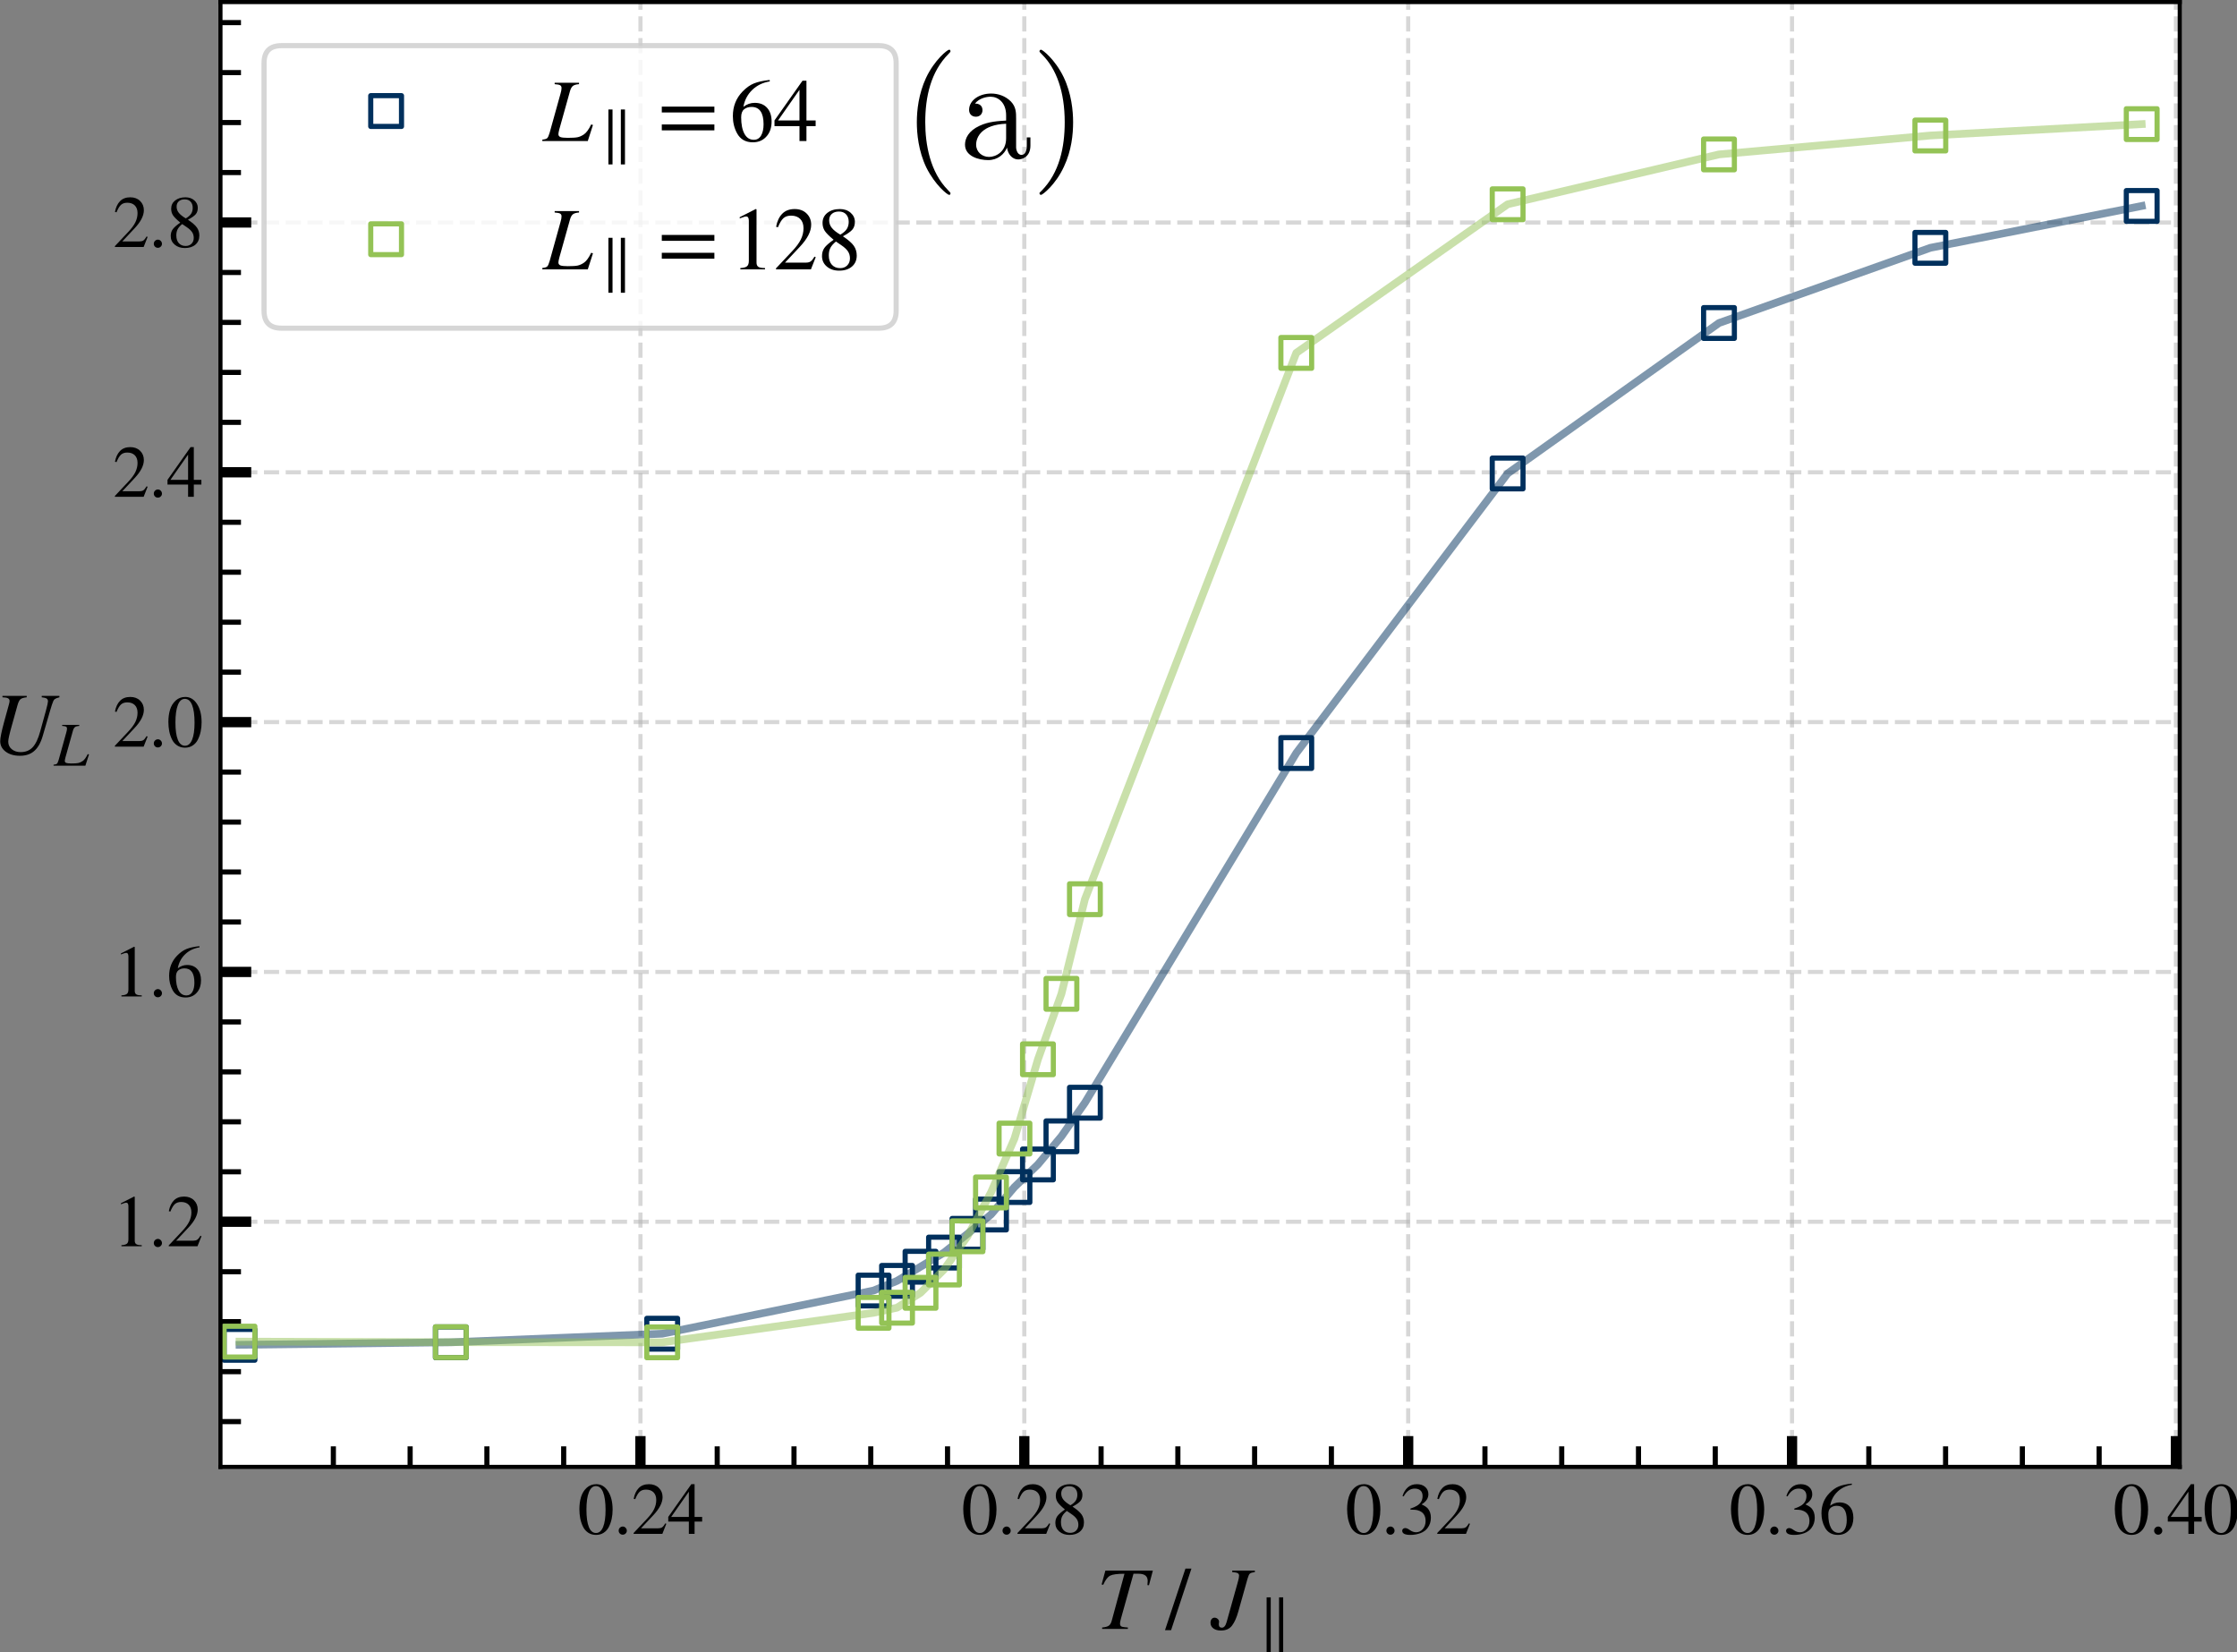 <?xml version="1.0" encoding="UTF-8" standalone="no"?>
<svg
   width="436.176pt"
   height="322.072pt"
   viewBox="0 0 436.176 322.072"
   version="1.1"
   id="svg682"
   sodipodi:docname="cum_time_avg-Tc-2-svg.svg"
   inkscape:version="1.1.2 (0a00cf5339, 2022-02-04)"
   xmlns:inkscape="http://www.inkscape.org/namespaces/inkscape"
   xmlns:sodipodi="http://sodipodi.sourceforge.net/DTD/sodipodi-0.dtd"
   xmlns:xlink="http://www.w3.org/1999/xlink"
   xmlns="http://www.w3.org/2000/svg"
   xmlns:svg="http://www.w3.org/2000/svg"
   xmlns:rdf="http://www.w3.org/1999/02/22-rdf-syntax-ns#"
   xmlns:cc="http://creativecommons.org/ns#"
   xmlns:dc="http://purl.org/dc/elements/1.1/">
  <rect x="0" y="0" width="436.176" height="322.072" fill="#808080" stroke="none"/>
  <sodipodi:namedview
     id="namedview684"
     pagecolor="#ffffff"
     bordercolor="#666666"
     borderopacity="1.0"
     inkscape:pageshadow="2"
     inkscape:pageopacity="0.0"
     inkscape:pagecheckerboard="0"
     inkscape:document-units="pt"
     showgrid="false"
     inkscape:zoom="1.3396359"
     inkscape:cx="266.11709"
     inkscape:cy="292.99006"
     inkscape:window-width="2490"
     inkscape:window-height="1376"
     inkscape:window-x="70"
     inkscape:window-y="27"
     inkscape:window-maximized="1"
     inkscape:current-layer="svg682" />
  <defs
     id="defs6">
    <style
       type="text/css"
       id="style4">*{stroke-linejoin: round; stroke-linecap: butt}</style>
  </defs>
  <g
     id="axes_1"
     transform="translate(-13.313,-10.4)">
    <g
       id="patch_2">
      <path
         d="m 56.299,296.383 h 382.026 V 10.8 H 56.299 Z"
         style="fill:#ffffff"
         id="path11" />
    </g>
    <g
       id="matplotlib.axis_1">
      <g
         id="xtick_1">
        <g
           id="line2d_1">
          <path
             d="M 138.189,296.383 V 10.8"
             clip-path="url(#p4087e13f20)"
             style="fill:none;stroke:#b0b0b0;stroke-width:0.8;stroke-dasharray:2.96, 1.28;stroke-dashoffset:0;stroke-opacity:0.5"
             id="path14" />
        </g>
        <g
           id="line2d_2">
          <defs
             id="defs18">
            <path
               id="mdbf3d250e1"
               d="M 0,0 V -6"
               style="stroke:#000000;stroke-width:2" />
          </defs>
          <g
             id="g22">
            <use
               xlink:href="#mdbf3d250e1"
               x="138.189"
               y="296.383"
               style="stroke:#000000;stroke-width:2"
               id="use20"
               width="100%"
               height="100%" />
          </g>
        </g>
        <g
           id="text_1">
          <!-- 0.24 -->
          <g
             transform="matrix(0.14,0,0,-0.14,125.939,309.444)"
             id="g39">
            <defs
               id="defs29">
              <path
                 id="STIXGeneral-Regular-30"
                 d="m 3046,2112 q 0,-429 -83,-810 Q 2880,922 2717,602 2554,282 2266,96 1978,-90 1600,-90 1210,-90 915,108 621,307 461,640 301,973 227,1350 q -73,378 -73,800 0,596 147,1072 147,477 489,790 343,314 836,314 627,0 1023,-614 397,-614 397,-1600 z m -614,-32 q 0,1011 -215,1545 -214,535 -630,535 -397,0 -608,-538 Q 768,3085 768,2106 768,1120 979,598 1190,77 1600,77 q 403,0 617,521 215,522 215,1482 z"
                 transform="scale(0.016)" />
              <path
                 id="STIXGeneral-Regular-2e"
                 d="M 1158,275 Q 1158,134 1052,32 947,-70 800,-70 653,-70 550,32 448,134 448,281 q 0,148 105,253 106,106 253,106 141,0 246,-109 106,-109 106,-256 z"
                 transform="scale(0.016)" />
              <path
                 id="STIXGeneral-Regular-32"
                 d="M 3034,877 2688,0 H 186 v 77 l 1139,1209 q 448,468 640,858 192,390 192,806 0,429 -237,666 -237,237 -653,237 -345,0 -547,-180 -202,-179 -394,-652 l -134,32 q 109,595 438,934 330,339 893,339 531,0 857,-320 327,-320 327,-806 0,-723 -819,-1587 L 832,486 h 1498 q 211,0 335,83 125,84 279,346 z"
                 transform="scale(0.016)" />
              <path
                 id="STIXGeneral-Regular-34"
                 d="M 3027,1069 H 2368 V 0 H 1869 V 1069 H 77 v 409 l 2009,2848 h 282 V 1478 h 659 z M 1869,1478 V 3674 L 333,1478 Z"
                 transform="scale(0.016)" />
            </defs>
            <use
               xlink:href="#STIXGeneral-Regular-30"
               id="use31"
               x="0"
               y="0"
               width="100%"
               height="100%" />
            <use
               xlink:href="#STIXGeneral-Regular-2e"
               x="50"
               id="use33"
               y="0"
               width="100%"
               height="100%" />
            <use
               xlink:href="#STIXGeneral-Regular-32"
               x="75"
               id="use35"
               y="0"
               width="100%"
               height="100%" />
            <use
               xlink:href="#STIXGeneral-Regular-34"
               x="125"
               id="use37"
               y="0"
               width="100%"
               height="100%" />
          </g>
        </g>
      </g>
      <g
         id="xtick_2">
        <g
           id="line2d_3">
          <path
             d="M 287.883,296.383 V 10.8"
             clip-path="url(#p4087e13f20)"
             style="fill:none;stroke:#b0b0b0;stroke-width:0.8;stroke-dasharray:2.96, 1.28;stroke-dashoffset:0;stroke-opacity:0.5"
             id="path43" />
        </g>
        <g
           id="line2d_4">
          <g
             id="g48">
            <use
               xlink:href="#mdbf3d250e1"
               x="287.883"
               y="296.383"
               style="stroke:#000000;stroke-width:2"
               id="use46"
               width="100%"
               height="100%" />
          </g>
        </g>
        <g
           id="text_2">
          <!-- 0.32 -->
          <g
             transform="matrix(0.14,0,0,-0.14,275.633,309.444)"
             id="g62">
            <defs
               id="defs52">
              <path
                 id="STIXGeneral-Regular-33"
                 d="m 390,3264 -102,26 q 147,480 460,758 314,278 794,278 448,0 723,-243 276,-243 276,-633 0,-525 -595,-884 352,-153 531,-339 281,-313 281,-825 0,-512 -294,-896 Q 2246,211 1840,60 1434,-90 979,-90 q -717,0 -717,365 0,103 77,167 77,64 186,64 160,0 390,-167 282,-198 551,-198 352,0 592,284 240,285 240,695 0,736 -666,928 -198,64 -653,64 v 90 q 359,121 538,230 518,294 518,858 0,320 -183,486 -182,166 -508,166 -576,0 -954,-678 z"
                 transform="scale(0.016)" />
            </defs>
            <use
               xlink:href="#STIXGeneral-Regular-30"
               id="use54"
               x="0"
               y="0"
               width="100%"
               height="100%" />
            <use
               xlink:href="#STIXGeneral-Regular-2e"
               x="50"
               id="use56"
               y="0"
               width="100%"
               height="100%" />
            <use
               xlink:href="#STIXGeneral-Regular-33"
               x="75"
               id="use58"
               y="0"
               width="100%"
               height="100%" />
            <use
               xlink:href="#STIXGeneral-Regular-32"
               x="125"
               id="use60"
               y="0"
               width="100%"
               height="100%" />
          </g>
        </g>
      </g>
      <g
         id="xtick_3">
        <g
           id="line2d_5">
          <path
             d="M 213.036,296.383 V 10.8"
             clip-path="url(#p4087e13f20)"
             style="fill:none;stroke:#b0b0b0;stroke-width:0.8;stroke-dasharray:2.96, 1.28;stroke-dashoffset:0;stroke-opacity:0.5"
             id="path66" />
        </g>
        <g
           id="line2d_6">
          <g
             id="g71">
            <use
               xlink:href="#mdbf3d250e1"
               x="213.036"
               y="296.383"
               style="stroke:#000000;stroke-width:2"
               id="use69"
               width="100%"
               height="100%" />
          </g>
        </g>
        <g
           id="text_3">
          <!-- 0.28 -->
          <g
             transform="matrix(0.14,0,0,-0.14,200.786,309.444)"
             id="g85">
            <defs
               id="defs75">
              <path
                 id="STIXGeneral-Regular-38"
                 d="m 2848,992 q 0,-493 -343,-788 -342,-294 -918,-294 -537,0 -883,294 -346,295 -346,750 0,339 166,579 167,240 666,592 -480,397 -637,640 -156,243 -156,563 0,454 348,726 349,272 893,272 468,0 772,-266 304,-265 304,-649 0,-352 -183,-563 -182,-211 -675,-474 576,-384 784,-685 208,-300 208,-697 z m -576,2419 q 0,333 -186,534 -185,202 -512,202 -326,0 -515,-170 -189,-169 -189,-464 0,-294 189,-534 189,-240 611,-489 327,192 464,406 138,214 138,515 z M 1734,1741 1357,1997 Q 1075,1766 960,1545 845,1325 845,1011 845,576 1065,333 1286,90 1658,90 q 313,0 508,195 196,195 196,509 0,288 -148,505 -147,218 -480,442 z"
                 transform="scale(0.016)" />
            </defs>
            <use
               xlink:href="#STIXGeneral-Regular-30"
               id="use77"
               x="0"
               y="0"
               width="100%"
               height="100%" />
            <use
               xlink:href="#STIXGeneral-Regular-2e"
               x="50"
               id="use79"
               y="0"
               width="100%"
               height="100%" />
            <use
               xlink:href="#STIXGeneral-Regular-32"
               x="75"
               id="use81"
               y="0"
               width="100%"
               height="100%" />
            <use
               xlink:href="#STIXGeneral-Regular-38"
               x="125"
               id="use83"
               y="0"
               width="100%"
               height="100%" />
          </g>
        </g>
      </g>
      <g
         id="xtick_4">
        <g
           id="line2d_7">
          <path
             d="M 362.729,296.383 V 10.8"
             clip-path="url(#p4087e13f20)"
             style="fill:none;stroke:#b0b0b0;stroke-width:0.8;stroke-dasharray:2.96, 1.28;stroke-dashoffset:0;stroke-opacity:0.5"
             id="path89" />
        </g>
        <g
           id="line2d_8">
          <g
             id="g94">
            <use
               xlink:href="#mdbf3d250e1"
               x="362.729"
               y="296.383"
               style="stroke:#000000;stroke-width:2"
               id="use92"
               width="100%"
               height="100%" />
          </g>
        </g>
        <g
           id="text_4">
          <!-- 0.36 -->
          <g
             transform="matrix(0.14,0,0,-0.14,350.479,309.444)"
             id="g108">
            <defs
               id="defs98">
              <path
                 id="STIXGeneral-Regular-36"
                 d="m 2854,4378 13,-103 Q 2112,4154 1606,3664 1101,3174 973,2451 q 371,288 813,288 563,0 886,-359 323,-358 323,-978 Q 2995,774 2669,378 2291,-90 1651,-90 870,-90 518,557 218,1107 218,1786 q 0,1049 697,1766 397,410 816,579 419,170 1123,247 z M 2419,1203 q 0,1242 -864,1242 -320,0 -531,-170 -211,-169 -211,-573 0,-748 233,-1180 234,-432 676,-432 339,0 518,304 179,304 179,809 z"
                 transform="scale(0.016)" />
            </defs>
            <use
               xlink:href="#STIXGeneral-Regular-30"
               id="use100"
               x="0"
               y="0"
               width="100%"
               height="100%" />
            <use
               xlink:href="#STIXGeneral-Regular-2e"
               x="50"
               id="use102"
               y="0"
               width="100%"
               height="100%" />
            <use
               xlink:href="#STIXGeneral-Regular-33"
               x="75"
               id="use104"
               y="0"
               width="100%"
               height="100%" />
            <use
               xlink:href="#STIXGeneral-Regular-36"
               x="125"
               id="use106"
               y="0"
               width="100%"
               height="100%" />
          </g>
        </g>
      </g>
      <g
         id="xtick_5">
        <g
           id="line2d_9">
          <path
             d="M 437.576,296.383 V 10.8"
             clip-path="url(#p4087e13f20)"
             style="fill:none;stroke:#b0b0b0;stroke-width:0.8;stroke-dasharray:2.96, 1.28;stroke-dashoffset:0;stroke-opacity:0.5"
             id="path112" />
        </g>
        <g
           id="line2d_10">
          <g
             id="g117">
            <use
               xlink:href="#mdbf3d250e1"
               x="437.576"
               y="296.383"
               style="stroke:#000000;stroke-width:2"
               id="use115"
               width="100%"
               height="100%" />
          </g>
        </g>
        <g
           id="text_5">
          <!-- 0.40 -->
          <g
             transform="matrix(0.14,0,0,-0.14,425.326,309.444)"
             id="g128">
            <use
               xlink:href="#STIXGeneral-Regular-30"
               id="use120"
               x="0"
               y="0"
               width="100%"
               height="100%" />
            <use
               xlink:href="#STIXGeneral-Regular-2e"
               x="50"
               id="use122"
               y="0"
               width="100%"
               height="100%" />
            <use
               xlink:href="#STIXGeneral-Regular-34"
               x="75"
               id="use124"
               y="0"
               width="100%"
               height="100%" />
            <use
               xlink:href="#STIXGeneral-Regular-30"
               x="125"
               id="use126"
               y="0"
               width="100%"
               height="100%" />
          </g>
        </g>
      </g>
      <g
         id="xtick_6">
        <g
           id="line2d_11">
          <defs
             id="defs133">
            <path
               id="mff8ef309e8"
               d="M 0,0 V -4"
               style="stroke:#000000" />
          </defs>
          <g
             id="g137">
            <use
               xlink:href="#mff8ef309e8"
               x="78.312"
               y="296.383"
               style="stroke:#000000"
               id="use135"
               width="100%"
               height="100%" />
          </g>
        </g>
      </g>
      <g
         id="xtick_7">
        <g
           id="line2d_12">
          <g
             id="g143">
            <use
               xlink:href="#mff8ef309e8"
               x="153.158"
               y="296.383"
               style="stroke:#000000"
               id="use141"
               width="100%"
               height="100%" />
          </g>
        </g>
      </g>
      <g
         id="xtick_8">
        <g
           id="line2d_13">
          <g
             id="g149">
            <use
               xlink:href="#mff8ef309e8"
               x="168.128"
               y="296.383"
               style="stroke:#000000"
               id="use147"
               width="100%"
               height="100%" />
          </g>
        </g>
      </g>
      <g
         id="xtick_9">
        <g
           id="line2d_14">
          <g
             id="g155">
            <use
               xlink:href="#mff8ef309e8"
               x="183.097"
               y="296.383"
               style="stroke:#000000"
               id="use153"
               width="100%"
               height="100%" />
          </g>
        </g>
      </g>
      <g
         id="xtick_10">
        <g
           id="line2d_15">
          <g
             id="g161">
            <use
               xlink:href="#mff8ef309e8"
               x="198.066"
               y="296.383"
               style="stroke:#000000"
               id="use159"
               width="100%"
               height="100%" />
          </g>
        </g>
      </g>
      <g
         id="xtick_11">
        <g
           id="line2d_16">
          <g
             id="g167">
            <use
               xlink:href="#mff8ef309e8"
               x="228.005"
               y="296.383"
               style="stroke:#000000"
               id="use165"
               width="100%"
               height="100%" />
          </g>
        </g>
      </g>
      <g
         id="xtick_12">
        <g
           id="line2d_17">
          <g
             id="g173">
            <use
               xlink:href="#mff8ef309e8"
               x="332.791"
               y="296.383"
               style="stroke:#000000"
               id="use171"
               width="100%"
               height="100%" />
          </g>
        </g>
      </g>
      <g
         id="xtick_13">
        <g
           id="line2d_18">
          <g
             id="g179">
            <use
               xlink:href="#mff8ef309e8"
               x="347.76"
               y="296.383"
               style="stroke:#000000"
               id="use177"
               width="100%"
               height="100%" />
          </g>
        </g>
      </g>
      <g
         id="xtick_14">
        <g
           id="line2d_19">
          <g
             id="g185">
            <use
               xlink:href="#mff8ef309e8"
               x="377.699"
               y="296.383"
               style="stroke:#000000"
               id="use183"
               width="100%"
               height="100%" />
          </g>
        </g>
      </g>
      <g
         id="xtick_15">
        <g
           id="line2d_20">
          <g
             id="g191">
            <use
               xlink:href="#mff8ef309e8"
               x="392.668"
               y="296.383"
               style="stroke:#000000"
               id="use189"
               width="100%"
               height="100%" />
          </g>
        </g>
      </g>
      <g
         id="xtick_16">
        <g
           id="line2d_21">
          <g
             id="g197">
            <use
               xlink:href="#mff8ef309e8"
               x="422.607"
               y="296.383"
               style="stroke:#000000"
               id="use195"
               width="100%"
               height="100%" />
          </g>
        </g>
      </g>
      <g
         id="xtick_17">
        <g
           id="line2d_22">
          <g
             id="g203">
            <use
               xlink:href="#mff8ef309e8"
               x="272.913"
               y="296.383"
               style="stroke:#000000"
               id="use201"
               width="100%"
               height="100%" />
          </g>
        </g>
      </g>
      <g
         id="xtick_18">
        <g
           id="line2d_23">
          <g
             id="g209">
            <use
               xlink:href="#mff8ef309e8"
               x="302.852"
               y="296.383"
               style="stroke:#000000"
               id="use207"
               width="100%"
               height="100%" />
          </g>
        </g>
      </g>
      <g
         id="xtick_19">
        <g
           id="line2d_24">
          <g
             id="g215">
            <use
               xlink:href="#mff8ef309e8"
               x="242.975"
               y="296.383"
               style="stroke:#000000"
               id="use213"
               width="100%"
               height="100%" />
          </g>
        </g>
      </g>
      <g
         id="xtick_20">
        <g
           id="line2d_25">
          <g
             id="g221">
            <use
               xlink:href="#mff8ef309e8"
               x="123.22"
               y="296.383"
               style="stroke:#000000"
               id="use219"
               width="100%"
               height="100%" />
          </g>
        </g>
      </g>
      <g
         id="xtick_21">
        <g
           id="line2d_26">
          <g
             id="g227">
            <use
               xlink:href="#mff8ef309e8"
               x="93.281"
               y="296.383"
               style="stroke:#000000"
               id="use225"
               width="100%"
               height="100%" />
          </g>
        </g>
      </g>
      <g
         id="xtick_22">
        <g
           id="line2d_27">
          <g
             id="g233">
            <use
               xlink:href="#mff8ef309e8"
               x="108.25"
               y="296.383"
               style="stroke:#000000"
               id="use231"
               width="100%"
               height="100%" />
          </g>
        </g>
      </g>
      <g
         id="xtick_23">
        <g
           id="line2d_28">
          <g
             id="g239">
            <use
               xlink:href="#mff8ef309e8"
               x="407.637"
               y="296.383"
               style="stroke:#000000"
               id="use237"
               width="100%"
               height="100%" />
          </g>
        </g>
      </g>
      <g
         id="xtick_24">
        <g
           id="line2d_29">
          <g
             id="g245">
            <use
               xlink:href="#mff8ef309e8"
               x="257.944"
               y="296.383"
               style="stroke:#000000"
               id="use243"
               width="100%"
               height="100%" />
          </g>
        </g>
      </g>
      <g
         id="xtick_25">
        <g
           id="line2d_30">
          <g
             id="g251">
            <use
               xlink:href="#mff8ef309e8"
               x="317.821"
               y="296.383"
               style="stroke:#000000"
               id="use249"
               width="100%"
               height="100%" />
          </g>
        </g>
      </g>
      <g
         id="text_6">
        <!-- $T~/~J_\parallel$ -->
        <g
           transform="matrix(0.17,0,0,-0.17,227.082,328.043)"
           id="g269">
          <defs
             id="defs259">
            <path
               id="STIXGeneral-Italic-54"
               d="m 4051,4179 -281,-1049 -109,12 q 19,160 19,295 0,518 -646,518 H 2662 L 1786,819 q -90,-313 -90,-422 0,-147 70,-202 71,-54 269,-73 l 224,-20 V 0 H 416 v 102 q 333,32 473,128 141,96 212,352 l 915,3373 Q 1254,3955 988,3817 723,3680 493,3162 l -115,25 268,992 z"
               transform="scale(0.016)" />
            <path
               id="STIXGeneral-Regular-2f"
               d="M 1837,4326 378,-90 H -58 l 1466,4416 z"
               transform="scale(0.016)" />
            <path
               id="STIXGeneral-Italic-4a"
               d="m 3142,4179 v -102 q -275,-39 -358,-113 -83,-73 -166,-361 L 1958,1254 Q 1773,589 1504,237 1235,-115 710,-115 371,-115 166,38 -38,192 -38,448 q 0,154 80,256 80,102 208,102 128,0 227,-86 99,-86 99,-208 0,-38 -10,-93 -9,-54 -9,-80 0,-249 224,-249 224,0 339,409 l 813,2906 q 77,281 77,409 0,128 -96,182 -96,55 -397,81 v 102 z"
               transform="scale(0.016)" />
            <path
               id="STIXGeneral-Regular-2225"
               d="m 2522,-1210 h -423 v 5626 h 423 z m -1274,0 H 826 v 5626 h 422 z"
               transform="scale(0.016)" />
          </defs>
          <use
             xlink:href="#STIXGeneral-Italic-54"
             transform="translate(0,0.406)"
             id="use261"
             x="0"
             y="0"
             width="100%"
             height="100%" />
          <use
             xlink:href="#STIXGeneral-Regular-2f"
             transform="translate(79.666,0.406)"
             id="use263"
             x="0"
             y="0"
             width="100%"
             height="100%" />
          <use
             xlink:href="#STIXGeneral-Italic-4a"
             transform="translate(131.533,0.406)"
             id="use265"
             x="0"
             y="0"
             width="100%"
             height="100%" />
          <use
             xlink:href="#STIXGeneral-Regular-2225"
             transform="matrix(0.7,0,0,0.7,186.041,-12.822)"
             id="use267"
             x="0"
             y="0"
             width="100%"
             height="100%" />
        </g>
      </g>
    </g>
    <g
       id="matplotlib.axis_2">
      <g
         id="ytick_1">
        <g
           id="line2d_31">
          <path
             d="m 56.299,248.591 h 382.026"
             clip-path="url(#p4087e13f20)"
             style="fill:none;stroke:#b0b0b0;stroke-width:0.8;stroke-dasharray:2.96, 1.28;stroke-dashoffset:0;stroke-opacity:0.5"
             id="path273" />
        </g>
        <g
           id="line2d_32">
          <defs
             id="defs277">
            <path
               id="m9ed9c1eaf8"
               d="M 0,0 H 6"
               style="stroke:#000000;stroke-width:2" />
          </defs>
          <g
             id="g281">
            <use
               xlink:href="#m9ed9c1eaf8"
               x="56.299"
               y="248.591"
               style="stroke:#000000;stroke-width:2"
               id="use279"
               width="100%"
               height="100%" />
          </g>
        </g>
        <g
           id="text_7">
          <!-- 1.2 -->
          <g
             transform="matrix(0.14,0,0,-0.14,35.299,253.371)"
             id="g293">
            <defs
               id="defs285">
              <path
                 id="STIXGeneral-Regular-31"
                 d="M 2522,0 H 755 v 96 q 352,19 480,131 128,112 128,381 v 2874 q 0,313 -192,313 -89,0 -288,-77 l -173,-64 v 90 l 1146,582 58,-19 V 486 q 0,-211 128,-301 128,-89 480,-89 z"
                 transform="scale(0.016)" />
            </defs>
            <use
               xlink:href="#STIXGeneral-Regular-31"
               id="use287"
               x="0"
               y="0"
               width="100%"
               height="100%" />
            <use
               xlink:href="#STIXGeneral-Regular-2e"
               x="50"
               id="use289"
               y="0"
               width="100%"
               height="100%" />
            <use
               xlink:href="#STIXGeneral-Regular-32"
               x="75"
               id="use291"
               y="0"
               width="100%"
               height="100%" />
          </g>
        </g>
      </g>
      <g
         id="ytick_2">
        <g
           id="line2d_33">
          <path
             d="m 56.299,151.183 h 382.026"
             clip-path="url(#p4087e13f20)"
             style="fill:none;stroke:#b0b0b0;stroke-width:0.8;stroke-dasharray:2.96, 1.28;stroke-dashoffset:0;stroke-opacity:0.5"
             id="path297" />
        </g>
        <g
           id="line2d_34">
          <g
             id="g302">
            <use
               xlink:href="#m9ed9c1eaf8"
               x="56.299"
               y="151.183"
               style="stroke:#000000;stroke-width:2"
               id="use300"
               width="100%"
               height="100%" />
          </g>
        </g>
        <g
           id="text_8">
          <!-- 2.0 -->
          <g
             transform="matrix(0.14,0,0,-0.14,35.299,155.964)"
             id="g311">
            <use
               xlink:href="#STIXGeneral-Regular-32"
               id="use305"
               x="0"
               y="0"
               width="100%"
               height="100%" />
            <use
               xlink:href="#STIXGeneral-Regular-2e"
               x="50"
               id="use307"
               y="0"
               width="100%"
               height="100%" />
            <use
               xlink:href="#STIXGeneral-Regular-30"
               x="75"
               id="use309"
               y="0"
               width="100%"
               height="100%" />
          </g>
        </g>
      </g>
      <g
         id="ytick_3">
        <g
           id="line2d_35">
          <path
             d="m 56.299,102.479 h 382.026"
             clip-path="url(#p4087e13f20)"
             style="fill:none;stroke:#b0b0b0;stroke-width:0.8;stroke-dasharray:2.96, 1.28;stroke-dashoffset:0;stroke-opacity:0.5"
             id="path315" />
        </g>
        <g
           id="line2d_36">
          <g
             id="g320">
            <use
               xlink:href="#m9ed9c1eaf8"
               x="56.299"
               y="102.479"
               style="stroke:#000000;stroke-width:2"
               id="use318"
               width="100%"
               height="100%" />
          </g>
        </g>
        <g
           id="text_9">
          <!-- 2.4 -->
          <g
             transform="matrix(0.14,0,0,-0.14,35.299,107.26)"
             id="g329">
            <use
               xlink:href="#STIXGeneral-Regular-32"
               id="use323"
               x="0"
               y="0"
               width="100%"
               height="100%" />
            <use
               xlink:href="#STIXGeneral-Regular-2e"
               x="50"
               id="use325"
               y="0"
               width="100%"
               height="100%" />
            <use
               xlink:href="#STIXGeneral-Regular-34"
               x="75"
               id="use327"
               y="0"
               width="100%"
               height="100%" />
          </g>
        </g>
      </g>
      <g
         id="ytick_4">
        <g
           id="line2d_37">
          <path
             d="m 56.299,199.887 h 382.026"
             clip-path="url(#p4087e13f20)"
             style="fill:none;stroke:#b0b0b0;stroke-width:0.8;stroke-dasharray:2.96, 1.28;stroke-dashoffset:0;stroke-opacity:0.5"
             id="path333" />
        </g>
        <g
           id="line2d_38">
          <g
             id="g338">
            <use
               xlink:href="#m9ed9c1eaf8"
               x="56.299"
               y="199.887"
               style="stroke:#000000;stroke-width:2"
               id="use336"
               width="100%"
               height="100%" />
          </g>
        </g>
        <g
           id="text_10">
          <!-- 1.6 -->
          <g
             transform="matrix(0.14,0,0,-0.14,35.299,204.668)"
             id="g347">
            <use
               xlink:href="#STIXGeneral-Regular-31"
               id="use341"
               x="0"
               y="0"
               width="100%"
               height="100%" />
            <use
               xlink:href="#STIXGeneral-Regular-2e"
               x="50"
               id="use343"
               y="0"
               width="100%"
               height="100%" />
            <use
               xlink:href="#STIXGeneral-Regular-36"
               x="75"
               id="use345"
               y="0"
               width="100%"
               height="100%" />
          </g>
        </g>
      </g>
      <g
         id="ytick_5">
        <g
           id="line2d_39">
          <path
             d="m 56.299,53.775 h 382.026"
             clip-path="url(#p4087e13f20)"
             style="fill:none;stroke:#b0b0b0;stroke-width:0.8;stroke-dasharray:2.96, 1.28;stroke-dashoffset:0;stroke-opacity:0.5"
             id="path351" />
        </g>
        <g
           id="line2d_40">
          <g
             id="g356">
            <use
               xlink:href="#m9ed9c1eaf8"
               x="56.299"
               y="53.775"
               style="stroke:#000000;stroke-width:2"
               id="use354"
               width="100%"
               height="100%" />
          </g>
        </g>
        <g
           id="text_11">
          <!-- 2.8 -->
          <g
             transform="matrix(0.14,0,0,-0.14,35.299,58.556)"
             id="g365">
            <use
               xlink:href="#STIXGeneral-Regular-32"
               id="use359"
               x="0"
               y="0"
               width="100%"
               height="100%" />
            <use
               xlink:href="#STIXGeneral-Regular-2e"
               x="50"
               id="use361"
               y="0"
               width="100%"
               height="100%" />
            <use
               xlink:href="#STIXGeneral-Regular-38"
               x="75"
               id="use363"
               y="0"
               width="100%"
               height="100%" />
          </g>
        </g>
      </g>
      <g
         id="ytick_6">
        <g
           id="line2d_41">
          <defs
             id="defs370">
            <path
               id="m572d7e0f7d"
               d="M 0,0 H 4"
               style="stroke:#000000" />
          </defs>
          <g
             id="g374">
            <use
               xlink:href="#m572d7e0f7d"
               x="56.299"
               y="287.554"
               style="stroke:#000000"
               id="use372"
               width="100%"
               height="100%" />
          </g>
        </g>
      </g>
      <g
         id="ytick_7">
        <g
           id="line2d_42">
          <g
             id="g380">
            <use
               xlink:href="#m572d7e0f7d"
               x="56.299"
               y="277.813"
               style="stroke:#000000"
               id="use378"
               width="100%"
               height="100%" />
          </g>
        </g>
      </g>
      <g
         id="ytick_8">
        <g
           id="line2d_43">
          <g
             id="g386">
            <use
               xlink:href="#m572d7e0f7d"
               x="56.299"
               y="238.85"
               style="stroke:#000000"
               id="use384"
               width="100%"
               height="100%" />
          </g>
        </g>
      </g>
      <g
         id="ytick_9">
        <g
           id="line2d_44">
          <g
             id="g392">
            <use
               xlink:href="#m572d7e0f7d"
               x="56.299"
               y="258.331"
               style="stroke:#000000"
               id="use390"
               width="100%"
               height="100%" />
          </g>
        </g>
      </g>
      <g
         id="ytick_10">
        <g
           id="line2d_45">
          <g
             id="g398">
            <use
               xlink:href="#m572d7e0f7d"
               x="56.299"
               y="268.072"
               style="stroke:#000000"
               id="use396"
               width="100%"
               height="100%" />
          </g>
        </g>
      </g>
      <g
         id="ytick_11">
        <g
           id="line2d_46">
          <g
             id="g404">
            <use
               xlink:href="#m572d7e0f7d"
               x="56.299"
               y="229.109"
               style="stroke:#000000"
               id="use402"
               width="100%"
               height="100%" />
          </g>
        </g>
      </g>
      <g
         id="ytick_12">
        <g
           id="line2d_47">
          <g
             id="g410">
            <use
               xlink:href="#m572d7e0f7d"
               x="56.299"
               y="219.368"
               style="stroke:#000000"
               id="use408"
               width="100%"
               height="100%" />
          </g>
        </g>
      </g>
      <g
         id="ytick_13">
        <g
           id="line2d_48">
          <g
             id="g416">
            <use
               xlink:href="#m572d7e0f7d"
               x="56.299"
               y="209.628"
               style="stroke:#000000"
               id="use414"
               width="100%"
               height="100%" />
          </g>
        </g>
      </g>
      <g
         id="ytick_14">
        <g
           id="line2d_49">
          <g
             id="g422">
            <use
               xlink:href="#m572d7e0f7d"
               x="56.299"
               y="190.146"
               style="stroke:#000000"
               id="use420"
               width="100%"
               height="100%" />
          </g>
        </g>
      </g>
      <g
         id="ytick_15">
        <g
           id="line2d_50">
          <g
             id="g428">
            <use
               xlink:href="#m572d7e0f7d"
               x="56.299"
               y="180.405"
               style="stroke:#000000"
               id="use426"
               width="100%"
               height="100%" />
          </g>
        </g>
      </g>
      <g
         id="ytick_16">
        <g
           id="line2d_51">
          <g
             id="g434">
            <use
               xlink:href="#m572d7e0f7d"
               x="56.299"
               y="170.665"
               style="stroke:#000000"
               id="use432"
               width="100%"
               height="100%" />
          </g>
        </g>
      </g>
      <g
         id="ytick_17">
        <g
           id="line2d_52">
          <g
             id="g440">
            <use
               xlink:href="#m572d7e0f7d"
               x="56.299"
               y="141.442"
               style="stroke:#000000"
               id="use438"
               width="100%"
               height="100%" />
          </g>
        </g>
      </g>
      <g
         id="ytick_18">
        <g
           id="line2d_53">
          <g
             id="g446">
            <use
               xlink:href="#m572d7e0f7d"
               x="56.299"
               y="131.701"
               style="stroke:#000000"
               id="use444"
               width="100%"
               height="100%" />
          </g>
        </g>
      </g>
      <g
         id="ytick_19">
        <g
           id="line2d_54">
          <g
             id="g452">
            <use
               xlink:href="#m572d7e0f7d"
               x="56.299"
               y="121.961"
               style="stroke:#000000"
               id="use450"
               width="100%"
               height="100%" />
          </g>
        </g>
      </g>
      <g
         id="ytick_20">
        <g
           id="line2d_55">
          <g
             id="g458">
            <use
               xlink:href="#m572d7e0f7d"
               x="56.299"
               y="112.22"
               style="stroke:#000000"
               id="use456"
               width="100%"
               height="100%" />
          </g>
        </g>
      </g>
      <g
         id="ytick_21">
        <g
           id="line2d_56">
          <g
             id="g464">
            <use
               xlink:href="#m572d7e0f7d"
               x="56.299"
               y="160.924"
               style="stroke:#000000"
               id="use462"
               width="100%"
               height="100%" />
          </g>
        </g>
      </g>
      <g
         id="ytick_22">
        <g
           id="line2d_57">
          <g
             id="g470">
            <use
               xlink:href="#m572d7e0f7d"
               x="56.299"
               y="63.516"
               style="stroke:#000000"
               id="use468"
               width="100%"
               height="100%" />
          </g>
        </g>
      </g>
      <g
         id="ytick_23">
        <g
           id="line2d_58">
          <g
             id="g476">
            <use
               xlink:href="#m572d7e0f7d"
               x="56.299"
               y="44.035"
               style="stroke:#000000"
               id="use474"
               width="100%"
               height="100%" />
          </g>
        </g>
      </g>
      <g
         id="ytick_24">
        <g
           id="line2d_59">
          <g
             id="g482">
            <use
               xlink:href="#m572d7e0f7d"
               x="56.299"
               y="34.294"
               style="stroke:#000000"
               id="use480"
               width="100%"
               height="100%" />
          </g>
        </g>
      </g>
      <g
         id="ytick_25">
        <g
           id="line2d_60">
          <g
             id="g488">
            <use
               xlink:href="#m572d7e0f7d"
               x="56.299"
               y="24.553"
               style="stroke:#000000"
               id="use486"
               width="100%"
               height="100%" />
          </g>
        </g>
      </g>
      <g
         id="ytick_26">
        <g
           id="line2d_61">
          <g
             id="g494">
            <use
               xlink:href="#m572d7e0f7d"
               x="56.299"
               y="14.812"
               style="stroke:#000000"
               id="use492"
               width="100%"
               height="100%" />
          </g>
        </g>
      </g>
      <g
         id="ytick_27">
        <g
           id="line2d_62">
          <g
             id="g500">
            <use
               xlink:href="#m572d7e0f7d"
               x="56.299"
               y="92.738"
               style="stroke:#000000"
               id="use498"
               width="100%"
               height="100%" />
          </g>
        </g>
      </g>
      <g
         id="ytick_28">
        <g
           id="line2d_63">
          <g
             id="g506">
            <use
               xlink:href="#m572d7e0f7d"
               x="56.299"
               y="82.998"
               style="stroke:#000000"
               id="use504"
               width="100%"
               height="100%" />
          </g>
        </g>
      </g>
      <g
         id="ytick_29">
        <g
           id="line2d_64">
          <g
             id="g512">
            <use
               xlink:href="#m572d7e0f7d"
               x="56.299"
               y="73.257"
               style="stroke:#000000"
               id="use510"
               width="100%"
               height="100%" />
          </g>
        </g>
      </g>
      <g
         id="text_12">
        <!-- $U_L$ -->
        <g
           transform="matrix(0.17,0,0,-0.17,11.579,157.552)"
           id="g524">
          <defs
             id="defs518">
            <path
               id="STIXGeneral-Italic-55"
               d="m 4896,4179 v -102 q -134,-32 -202,-61 -67,-29 -131,-71 -64,-41 -112,-156 -48,-115 -93,-250 -44,-134 -128,-416 L 3699,1299 Q 3482,557 3078,218 2694,-115 2067,-115 q -627,0 -1021,294 -393,295 -393,755 0,352 281,1383 l 333,1209 q 58,205 58,288 0,128 -112,192 -112,64 -400,71 v 102 h 1741 v -102 q -327,-32 -452,-141 -124,-109 -214,-442 L 1485,2048 q -256,-902 -256,-1146 0,-339 252,-547 253,-208 631,-208 538,0 864,345 326,346 544,1140 l 410,1491 q 147,544 147,659 0,141 -96,205 -96,64 -352,90 v 102 z"
               transform="scale(0.016)" />
            <path
               id="STIXGeneral-Italic-4c"
               d="M 3578,1152 3206,0 H -51 v 102 q 269,26 352,109 83,83 173,391 l 780,2803 q 71,237 71,397 0,140 -100,198 -99,58 -393,77 v 102 h 1747 v -102 q -294,-19 -432,-122 -137,-102 -214,-371 L 1165,838 q -64,-243 -64,-345 0,-147 140,-205 141,-58 532,-58 493,0 707,45 214,45 445,199 262,172 525,716 z"
               transform="scale(0.016)" />
          </defs>
          <use
             xlink:href="#STIXGeneral-Italic-55"
             transform="translate(0,0.703)"
             id="use520"
             x="0"
             y="0"
             width="100%"
             height="100%" />
          <use
             xlink:href="#STIXGeneral-Italic-4c"
             transform="matrix(0.7,0,0,0.7,72.2,-12.525)"
             id="use522"
             x="0"
             y="0"
             width="100%"
             height="100%" />
        </g>
      </g>
    </g>
    <g
       id="line2d_65">
      <defs
         id="defs529">
        <path
           id="m22027ea0bf"
           d="M -3,3 H 3 V -3 H -3 Z"
           style="stroke:#00305d;stroke-linejoin:miter" />
      </defs>
      <g
         clip-path="url(#p4087e13f20)"
         id="g567">
        <use
           xlink:href="#m22027ea0bf"
           x="60.008"
           y="272.584"
           style="fill-opacity:0;stroke:#00305d;stroke-linejoin:miter"
           id="use531"
           width="100%"
           height="100%" />
        <use
           xlink:href="#m22027ea0bf"
           x="101.219"
           y="272.089"
           style="fill-opacity:0;stroke:#00305d;stroke-linejoin:miter"
           id="use533"
           width="100%"
           height="100%" />
        <use
           xlink:href="#m22027ea0bf"
           x="142.43"
           y="270.42"
           style="fill-opacity:0;stroke:#00305d;stroke-linejoin:miter"
           id="use535"
           width="100%"
           height="100%" />
        <use
           xlink:href="#m22027ea0bf"
           x="183.641"
           y="262.003"
           style="fill-opacity:0;stroke:#00305d;stroke-linejoin:miter"
           id="use537"
           width="100%"
           height="100%" />
        <use
           xlink:href="#m22027ea0bf"
           x="188.22"
           y="260.117"
           style="fill-opacity:0;stroke:#00305d;stroke-linejoin:miter"
           id="use539"
           width="100%"
           height="100%" />
        <use
           xlink:href="#m22027ea0bf"
           x="192.799"
           y="257.36"
           style="fill-opacity:0;stroke:#00305d;stroke-linejoin:miter"
           id="use541"
           width="100%"
           height="100%" />
        <use
           xlink:href="#m22027ea0bf"
           x="197.378"
           y="254.599"
           style="fill-opacity:0;stroke:#00305d;stroke-linejoin:miter"
           id="use543"
           width="100%"
           height="100%" />
        <use
           xlink:href="#m22027ea0bf"
           x="201.957"
           y="250.952"
           style="fill-opacity:0;stroke:#00305d;stroke-linejoin:miter"
           id="use545"
           width="100%"
           height="100%" />
        <use
           xlink:href="#m22027ea0bf"
           x="206.536"
           y="247.179"
           style="fill-opacity:0;stroke:#00305d;stroke-linejoin:miter"
           id="use547"
           width="100%"
           height="100%" />
        <use
           xlink:href="#m22027ea0bf"
           x="211.115"
           y="241.823"
           style="fill-opacity:0;stroke:#00305d;stroke-linejoin:miter"
           id="use549"
           width="100%"
           height="100%" />
        <use
           xlink:href="#m22027ea0bf"
           x="215.694"
           y="237.416"
           style="fill-opacity:0;stroke:#00305d;stroke-linejoin:miter"
           id="use551"
           width="100%"
           height="100%" />
        <use
           xlink:href="#m22027ea0bf"
           x="220.273"
           y="231.936"
           style="fill-opacity:0;stroke:#00305d;stroke-linejoin:miter"
           id="use553"
           width="100%"
           height="100%" />
        <use
           xlink:href="#m22027ea0bf"
           x="224.852"
           y="225.386"
           style="fill-opacity:0;stroke:#00305d;stroke-linejoin:miter"
           id="use555"
           width="100%"
           height="100%" />
        <use
           xlink:href="#m22027ea0bf"
           x="266.063"
           y="157.211"
           style="fill-opacity:0;stroke:#00305d;stroke-linejoin:miter"
           id="use557"
           width="100%"
           height="100%" />
        <use
           xlink:href="#m22027ea0bf"
           x="307.274"
           y="102.704"
           style="fill-opacity:0;stroke:#00305d;stroke-linejoin:miter"
           id="use559"
           width="100%"
           height="100%" />
        <use
           xlink:href="#m22027ea0bf"
           x="348.485"
           y="73.374"
           style="fill-opacity:0;stroke:#00305d;stroke-linejoin:miter"
           id="use561"
           width="100%"
           height="100%" />
        <use
           xlink:href="#m22027ea0bf"
           x="389.696"
           y="58.714"
           style="fill-opacity:0;stroke:#00305d;stroke-linejoin:miter"
           id="use563"
           width="100%"
           height="100%" />
        <use
           xlink:href="#m22027ea0bf"
           x="430.907"
           y="50.556"
           style="fill-opacity:0;stroke:#00305d;stroke-linejoin:miter"
           id="use565"
           width="100%"
           height="100%" />
      </g>
    </g>
    <g
       id="line2d_66">
      <path
         d="m 60.008,272.584 41.211,-0.495 41.211,-1.669 41.211,-8.417 4.579,-1.887 4.579,-2.757 4.579,-2.76 4.579,-3.647 4.579,-3.773 4.579,-5.356 4.579,-4.408 4.579,-5.48 4.579,-6.55 41.211,-68.175 41.211,-54.507 41.211,-29.331 41.211,-14.66 41.211,-8.157"
         clip-path="url(#p4087e13f20)"
         style="fill:none;stroke:#00305d;stroke-width:1.5;stroke-linecap:square;stroke-opacity:0.5"
         id="path570" />
    </g>
    <g
       id="line2d_67">
      <defs
         id="defs574">
        <path
           id="m140c5d50ec"
           d="M -3,3 H 3 V -3 H -3 Z"
           style="stroke:#94c356;stroke-linejoin:miter" />
      </defs>
      <g
         clip-path="url(#p4087e13f20)"
         id="g612">
        <use
           xlink:href="#m140c5d50ec"
           x="60.008"
           y="271.961"
           style="fill-opacity:0;stroke:#94c356;stroke-linejoin:miter"
           id="use576"
           width="100%"
           height="100%" />
        <use
           xlink:href="#m140c5d50ec"
           x="101.219"
           y="272.068"
           style="fill-opacity:0;stroke:#94c356;stroke-linejoin:miter"
           id="use578"
           width="100%"
           height="100%" />
        <use
           xlink:href="#m140c5d50ec"
           x="142.43"
           y="272.1"
           style="fill-opacity:0;stroke:#94c356;stroke-linejoin:miter"
           id="use580"
           width="100%"
           height="100%" />
        <use
           xlink:href="#m140c5d50ec"
           x="183.641"
           y="266.344"
           style="fill-opacity:0;stroke:#94c356;stroke-linejoin:miter"
           id="use582"
           width="100%"
           height="100%" />
        <use
           xlink:href="#m140c5d50ec"
           x="188.22"
           y="265.345"
           style="fill-opacity:0;stroke:#94c356;stroke-linejoin:miter"
           id="use584"
           width="100%"
           height="100%" />
        <use
           xlink:href="#m140c5d50ec"
           x="192.799"
           y="262.442"
           style="fill-opacity:0;stroke:#94c356;stroke-linejoin:miter"
           id="use586"
           width="100%"
           height="100%" />
        <use
           xlink:href="#m140c5d50ec"
           x="197.378"
           y="257.909"
           style="fill-opacity:0;stroke:#94c356;stroke-linejoin:miter"
           id="use588"
           width="100%"
           height="100%" />
        <use
           xlink:href="#m140c5d50ec"
           x="201.957"
           y="251.426"
           style="fill-opacity:0;stroke:#94c356;stroke-linejoin:miter"
           id="use590"
           width="100%"
           height="100%" />
        <use
           xlink:href="#m140c5d50ec"
           x="206.536"
           y="242.875"
           style="fill-opacity:0;stroke:#94c356;stroke-linejoin:miter"
           id="use592"
           width="100%"
           height="100%" />
        <use
           xlink:href="#m140c5d50ec"
           x="211.115"
           y="232.371"
           style="fill-opacity:0;stroke:#94c356;stroke-linejoin:miter"
           id="use594"
           width="100%"
           height="100%" />
        <use
           xlink:href="#m140c5d50ec"
           x="215.694"
           y="216.919"
           style="fill-opacity:0;stroke:#94c356;stroke-linejoin:miter"
           id="use596"
           width="100%"
           height="100%" />
        <use
           xlink:href="#m140c5d50ec"
           x="220.273"
           y="204.155"
           style="fill-opacity:0;stroke:#94c356;stroke-linejoin:miter"
           id="use598"
           width="100%"
           height="100%" />
        <use
           xlink:href="#m140c5d50ec"
           x="224.852"
           y="185.709"
           style="fill-opacity:0;stroke:#94c356;stroke-linejoin:miter"
           id="use600"
           width="100%"
           height="100%" />
        <use
           xlink:href="#m140c5d50ec"
           x="266.063"
           y="79.201"
           style="fill-opacity:0;stroke:#94c356;stroke-linejoin:miter"
           id="use602"
           width="100%"
           height="100%" />
        <use
           xlink:href="#m140c5d50ec"
           x="307.274"
           y="50.228"
           style="fill-opacity:0;stroke:#94c356;stroke-linejoin:miter"
           id="use604"
           width="100%"
           height="100%" />
        <use
           xlink:href="#m140c5d50ec"
           x="348.485"
           y="40.504"
           style="fill-opacity:0;stroke:#94c356;stroke-linejoin:miter"
           id="use606"
           width="100%"
           height="100%" />
        <use
           xlink:href="#m140c5d50ec"
           x="389.696"
           y="36.819"
           style="fill-opacity:0;stroke:#94c356;stroke-linejoin:miter"
           id="use608"
           width="100%"
           height="100%" />
        <use
           xlink:href="#m140c5d50ec"
           x="430.907"
           y="34.599"
           style="fill-opacity:0;stroke:#94c356;stroke-linejoin:miter"
           id="use610"
           width="100%"
           height="100%" />
      </g>
    </g>
    <g
       id="line2d_68">
      <path
         d="m 60.008,271.961 41.211,0.107 41.211,0.032 41.211,-5.756 4.579,-0.999 4.579,-2.903 4.579,-4.533 4.579,-6.483 4.579,-8.551 4.579,-10.505 4.579,-15.452 4.579,-12.764 4.579,-18.446 41.211,-106.508 41.211,-28.974 41.211,-9.724 41.211,-3.684 41.211,-2.221"
         clip-path="url(#p4087e13f20)"
         style="fill:none;stroke:#94c356;stroke-width:1.5;stroke-linecap:square;stroke-opacity:0.5"
         id="path615" />
    </g>
    <g
       id="patch_3">
      <path
         d="M 56.299,296.383 V 10.8"
         style="fill:none;stroke:#000000;stroke-width:0.8;stroke-linecap:square;stroke-linejoin:miter"
         id="path618" />
    </g>
    <g
       id="patch_4">
      <path
         d="M 438.325,296.383 V 10.8"
         style="fill:none;stroke:#000000;stroke-width:0.8;stroke-linecap:square;stroke-linejoin:miter"
         id="path621" />
    </g>
    <g
       id="patch_5">
      <path
         d="m 56.299,296.383 h 382.026"
         style="fill:none;stroke:#000000;stroke-width:0.8;stroke-linecap:square;stroke-linejoin:miter"
         id="path624" />
    </g>
    <g
       id="patch_6">
      <path
         d="m 56.299,10.8 h 382.026"
         style="fill:none;stroke:#000000;stroke-width:0.8;stroke-linecap:square;stroke-linejoin:miter"
         id="path627" />
    </g>
    <g
       id="legend_1">
      <g
         id="patch_7">
        <path
           d="m 68.199,74.38 h 116.45 q 3.4,0 3.4,-3.4 V 22.7 q 0,-3.4 -3.4,-3.4 h -116.45 q -3.4,0 -3.4,3.4 v 48.28 q 0,3.4 3.4,3.4 z"
           style="opacity:0.8;fill:#ffffff;stroke:#cccccc;stroke-linejoin:miter"
           id="path630" />
      </g>
      <g
         id="line2d_69">
        <g
           id="g635">
          <use
             xlink:href="#m22027ea0bf"
             x="88.599"
             y="32.05"
             style="fill-opacity:0;stroke:#00305d;stroke-linejoin:miter"
             id="use633"
             width="100%"
             height="100%" />
        </g>
      </g>
      <g
         id="text_13">
        <!-- $L_\parallel = 64$ -->
        <g
           transform="matrix(0.17,0,0,-0.17,119.199,38)"
           id="g651">
          <defs
             id="defs639">
            <path
               id="STIXGeneral-Regular-3d"
               d="M 4077,2048 H 307 v 422 h 3770 z m 0,-1280 H 307 v 422 h 3770 z"
               transform="scale(0.016)" />
          </defs>
          <use
             xlink:href="#STIXGeneral-Italic-4c"
             transform="translate(0,0.594)"
             id="use641"
             x="0"
             y="0"
             width="100%"
             height="100%" />
          <use
             xlink:href="#STIXGeneral-Regular-2225"
             transform="matrix(0.7,0,0,0.7,65.708,-12.634)"
             id="use643"
             x="0"
             y="0"
             width="100%"
             height="100%" />
          <use
             xlink:href="#STIXGeneral-Regular-3d"
             transform="translate(131.275,0.594)"
             id="use645"
             x="0"
             y="0"
             width="100%"
             height="100%" />
          <use
             xlink:href="#STIXGeneral-Regular-36"
             transform="translate(214.215,0.594)"
             id="use647"
             x="0"
             y="0"
             width="100%"
             height="100%" />
          <use
             xlink:href="#STIXGeneral-Regular-34"
             transform="translate(264.215,0.594)"
             id="use649"
             x="0"
             y="0"
             width="100%"
             height="100%" />
        </g>
      </g>
      <g
         id="line2d_70">
        <g
           id="g656">
          <use
             xlink:href="#m140c5d50ec"
             x="88.599"
             y="57.04"
             style="fill-opacity:0;stroke:#94c356;stroke-linejoin:miter"
             id="use654"
             width="100%"
             height="100%" />
        </g>
      </g>
      <g
         id="text_14">
        <!-- $L_\parallel = 128$ -->
        <g
           transform="matrix(0.17,0,0,-0.17,119.199,62.99)"
           id="g671">
          <use
             xlink:href="#STIXGeneral-Italic-4c"
             transform="translate(0,0.406)"
             id="use659"
             x="0"
             y="0"
             width="100%"
             height="100%" />
          <use
             xlink:href="#STIXGeneral-Regular-2225"
             transform="matrix(0.7,0,0,0.7,65.708,-12.822)"
             id="use661"
             x="0"
             y="0"
             width="100%"
             height="100%" />
          <use
             xlink:href="#STIXGeneral-Regular-3d"
             transform="translate(131.275,0.406)"
             id="use663"
             x="0"
             y="0"
             width="100%"
             height="100%" />
          <use
             xlink:href="#STIXGeneral-Regular-31"
             transform="translate(214.215,0.406)"
             id="use665"
             x="0"
             y="0"
             width="100%"
             height="100%" />
          <use
             xlink:href="#STIXGeneral-Regular-32"
             transform="translate(264.215,0.406)"
             id="use667"
             x="0"
             y="0"
             width="100%"
             height="100%" />
          <use
             xlink:href="#STIXGeneral-Regular-38"
             transform="translate(314.215,0.406)"
             id="use669"
             x="0"
             y="0"
             width="100%"
             height="100%" />
        </g>
      </g>
    </g>
  </g>
  <defs
     id="defs680">
    <clipPath
       id="p4087e13f20">
      <rect
         x="56.299"
         y="10.8"
         width="382.026"
         height="285.583"
         id="rect677" />
    </clipPath>
  </defs>
  <g
     style="display:inline;fill:#000000;fill-opacity:1;stroke-linecap:butt;stroke-linejoin:round"
     id="g3552"
     transform="matrix(2.835,0,0,2.835,-561.372,-235.352)">
    <g
       id="use4979"
       transform="translate(260.089,93.918)">
      <path
         style="stroke:none"
         d="m 3.297,2.391 c 0,-0.031 0,-0.047 -0.172,-0.219 C 1.891,0.922 1.562,-0.969 1.562,-2.5 c 0,-1.734 0.375,-3.469 1.609,-4.703 0.125,-0.125 0.125,-0.141 0.125,-0.172 0,-0.078 -0.031,-0.109 -0.094,-0.109 -0.109,0 -1,0.688 -1.594,1.953 -0.5,1.094 -0.625,2.203 -0.625,3.031 0,0.781 0.109,1.984 0.656,3.125 C 2.25,1.844 3.094,2.5 3.203,2.5 c 0.062,0 0.094,-0.031 0.094,-0.109 z m 0,0"
         id="path1522" />
    </g>
    <g
       id="use6539"
       transform="translate(263.963,93.918)">
      <path
         style="stroke:none"
         d="m 3.312,-0.75 c 0.047,0.391 0.312,0.812 0.781,0.812 0.219,0 0.828,-0.141 0.828,-0.953 v -0.562 h -0.25 v 0.562 c 0,0.578 -0.25,0.641 -0.359,0.641 -0.328,0 -0.375,-0.453 -0.375,-0.5 v -1.984 c 0,-0.422 0,-0.812 -0.359,-1.188 C 3.188,-4.312 2.688,-4.469 2.219,-4.469 c -0.828,0 -1.516,0.469 -1.516,1.125 0,0.297 0.203,0.469 0.469,0.469 0.281,0 0.453,-0.203 0.453,-0.453 0,-0.125 -0.047,-0.453 -0.516,-0.453 C 1.391,-4.141 1.875,-4.25 2.188,-4.25 c 0.5,0 1.062,0.391 1.062,1.281 v 0.359 c -0.516,0.031 -1.203,0.062 -1.828,0.359 -0.75,0.344 -1,0.859 -1,1.297 0,0.812 0.969,1.062 1.594,1.062 0.656,0 1.109,-0.406 1.297,-0.859 z M 3.25,-2.391 v 1 c 0,0.938 -0.719,1.281 -1.172,1.281 -0.484,0 -0.891,-0.344 -0.891,-0.844 0,-0.547 0.422,-1.375 2.062,-1.438 z m 0,0"
         id="path1526" />
    </g>
    <g
       id="use7961"
       transform="translate(268.945,93.918)">
      <path
         style="stroke:none"
         d="m 2.875,-2.5 c 0,-0.766 -0.109,-1.969 -0.656,-3.109 -0.594,-1.219 -1.453,-1.875 -1.547,-1.875 -0.062,0 -0.109,0.047 -0.109,0.109 0,0.031 0,0.047 0.188,0.234 0.984,0.984 1.547,2.562 1.547,4.641 0,1.719 -0.359,3.469 -1.594,4.719 C 0.562,2.344 0.562,2.359 0.562,2.391 0.562,2.453 0.609,2.5 0.672,2.5 0.766,2.5 1.672,1.812 2.25,0.547 2.766,-0.547 2.875,-1.656 2.875,-2.5 Z m 0,0"
         id="path1530" />
    </g>
  </g>
</svg>
